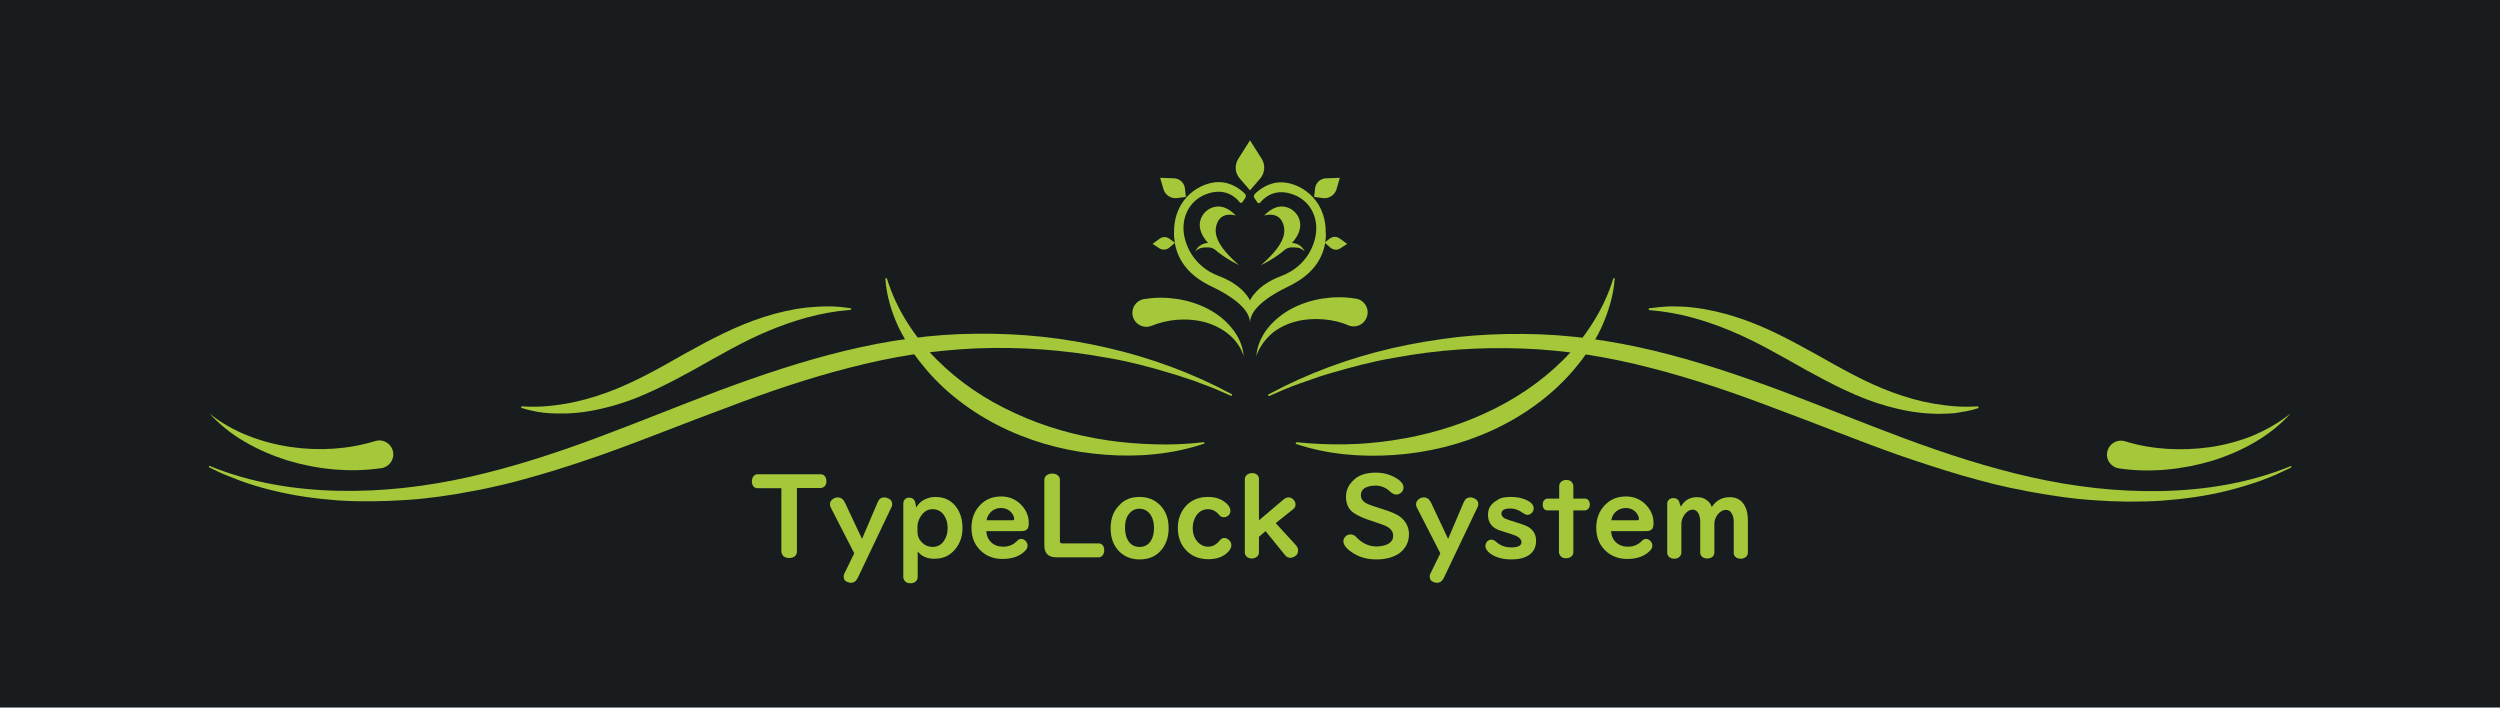 <?xml version="1.0" encoding="utf-8"?>
<!-- Generator: Adobe Illustrator 25.2.0, SVG Export Plug-In . SVG Version: 6.00 Build 0)  -->
<svg version="1.1" xmlns="http://www.w3.org/2000/svg" xmlns:xlink="http://www.w3.org/1999/xlink" x="0px" y="0px"
	 viewBox="0 0 1060 300" style="enable-background:new 0 0 1060 300;" xml:space="preserve">
<style type="text/css">
	.st0{fill:#181C1E;}
	.st1{fill:#A5C73A;}
</style>
<g id="Layer_2">
	<rect class="st0" width="1060" height="300"/>
</g>
<g id="Layer_1">
	<g>
		<path class="st1" d="M534.4,75.6l-4.4,5.1l-4.4-5.1c-2-2.3-2.2-5.6-0.6-8.2l5-7.9l5,7.9C536.6,70,536.3,73.3,534.4,75.6z"/>
		<path class="st1" d="M561.9,102.7l-0.2,0.2l0.2,0.1c-2,11.3-11,16.2-16.1,18.7c-5.8,2.8-15.8,8.5-15.8,15.2
			c0-6.7-10-12.4-15.8-15.2c-5.1-2.4-14.1-7.4-16.1-18.7l0.2-0.1l-0.2-0.2c-0.2-1.5-0.4-2.9-0.3-4.4c0-14.7,11.6-21.1,18.9-21.1
			c5.5,0,9.5,3.3,11.1,4.9c0.5,0.5,0.6,1.2,0.2,1.8l-1.2,1.8c-0.2,0.3-0.6,0.4-1,0.2c-0.1,0-0.1-0.1-0.2-0.2
			c-1.5-1.9-6.1-6.4-14.1-3.4c-6,2.2-9.7,7.8-9.7,14.4S506,113,516.7,117c10.7,4,13.3,10.4,13.3,10.4s2.6-6.4,13.3-10.4
			s14.8-13.6,14.8-20.2s-3.7-12.1-9.7-14.3c-8-3-12.5,1.5-14.1,3.4c-0.2,0.3-0.7,0.4-1,0.1c-0.1,0-0.1-0.1-0.2-0.2l-1.2-1.8
			c-0.4-0.6-0.3-1.3,0.2-1.8c1.6-1.6,5.6-4.9,11.1-4.9c7.3,0,18.9,6.4,18.9,21.1C562.3,99.8,562.1,101.3,561.9,102.7z"/>
		<path class="st1" d="M498.3,102.9l-0.2,0.1c0-0.1,0-0.2-0.1-0.3L498.3,102.9z"/>
		<path class="st1" d="M525.3,112.4c-9.1-8-11.2-13.3-9.1-18.1c2.1-4.8,7.8-2.9,7.8-2.9c-4.9-5.1-9-4.1-11.3-2.8
			c-1.4,0.8-2.5,2-3.2,3.4c-1.9,4-0.2,7.8,2.7,11c-1.8,0.1-4.1,0.9-5.4,3.6c0,0,1.3-1.4,3.2-1.6c1.8-0.2,3.6-0.3,5.1,0.8l0,0
			C519.7,109.8,525.3,112.4,525.3,112.4z"/>
		<path class="st1" d="M502.4,79.8c-0.3-2.3-2.2-4.1-4.6-4.2l-5.9-0.2l1.4,4.8c0.7,2.5,3.2,4.1,5.7,3.8l3.8-0.5L502.4,79.8z"/>
		<path class="st1" d="M498.3,102.9l-0.2,0.1l-2.3,2c-1.2,1-2.9,1.1-4.2,0.3l-2.9-1.9l3-2.2c1.2-0.9,2.9-0.9,4.1,0l2.2,1.6
			L498.3,102.9z"/>
		<path class="st1" d="M561.9,102.7c0,0.1,0,0.2-0.1,0.3l-0.2-0.1L561.9,102.7z"/>
		<path class="st1" d="M534.7,112.4c9.1-8,11.2-13.3,9.1-18.1s-7.8-2.9-7.8-2.9c4.9-5.1,9-4.1,11.3-2.8c1.4,0.8,2.5,2,3.2,3.4
			c1.9,4,0.2,7.8-2.7,11c1.8,0.1,4.1,0.9,5.4,3.6c0,0-1.3-1.4-3.2-1.6c-1.8-0.2-3.6-0.3-5.1,0.8l0,0
			C540.3,109.8,534.7,112.4,534.7,112.4z"/>
		<path class="st1" d="M557.6,79.8c0.3-2.3,2.2-4.1,4.6-4.2l5.9-0.2l-1.4,4.8c-0.7,2.5-3.2,4.1-5.7,3.8l-3.8-0.5L557.6,79.8z"/>
		<path class="st1" d="M571.2,103.4l-2.9,1.9c-1.3,0.9-3,0.7-4.2-0.3l-2.3-2l-0.2-0.1l0.2-0.2l2.1-1.6c1.2-0.9,2.9-0.9,4.1,0
			L571.2,103.4z"/>
		<g id="Ornament">
			<g>
				<path class="st1" d="M971.3,198.3c-2.1,1-4.2,2-6.4,3c-2.2,0.9-4.4,1.8-6.6,2.6c-4.5,1.6-9,2.9-13.6,4.1
					c-9.2,2.3-18.7,3.6-28.2,4.3c-9.5,0.6-19.1,0.5-28.6-0.2c-9.5-0.6-19-2.1-28.3-3.8c-2.3-0.5-4.7-1-7-1.4l-7-1.6
					c-4.6-1.2-9.2-2.4-13.7-3.7c-9.1-2.7-18.1-5.6-27-8.7c-17.8-6.3-35.1-13.4-52.5-19.8c-17.3-6.6-34.8-12.6-52.5-17.1
					c-8.8-2.3-17.8-4.2-26.8-5.6c-9-1.3-18.1-2.3-27.2-2.6c-18.2-0.7-36.6,0.5-54.7,3.9c-9.1,1.5-18,3.9-26.9,6.5l-3.3,1
					c-1.1,0.3-2.2,0.7-3.3,1.1c-2.2,0.8-4.4,1.5-6.6,2.3c-2.2,0.8-4.4,1.6-6.5,2.5l-6.4,2.8l0,0c-0.2,0.1-0.4,0-0.5-0.2
					c-0.1-0.2,0-0.4,0.2-0.5c16.5-8.9,34.2-15.4,52.5-19.6c9.1-2.1,18.4-3.6,27.7-4.7c9.3-1,18.7-1.4,28-1.3
					c18.7,0.1,37.4,2.8,55.6,7.2c18.2,4.4,36,10.4,53.5,16.9c17.5,6.6,34.8,13.7,52.3,20.2c17.5,6.5,35.3,12.3,53.5,16.4
					c18.2,4.1,36.8,6.3,55.5,5.9c18.6-0.4,37.3-3.4,54.6-10.5c0.2-0.1,0.4,0,0.5,0.2C971.6,198,971.5,198.2,971.3,198.3L971.3,198.3
					z"/>
			</g>
			<g>
				<path class="st1" d="M684.6,118.5c-0.5,7-2.7,13.9-5.6,20.4c-1.5,3.2-3.3,6.3-5.3,9.4c-0.9,1.5-2.1,2.9-3.1,4.4
					c-1.1,1.4-2.3,2.8-3.4,4.2c-9.4,11-21.5,19.6-34.6,25.6c-13.1,6-27.2,9.4-41.3,10.4c-14.1,1-28.4-0.2-41.6-4.6l-0.1,0
					c-0.2-0.1-0.3-0.3-0.2-0.5c0.1-0.2,0.2-0.3,0.4-0.3c6.8,0.7,13.6,1,20.4,0.9c6.8-0.1,13.6-0.7,20.3-1.7c13.4-2,26.6-5.7,39-11.4
					c12.3-5.6,23.8-13.2,33.4-22.8c4.8-4.8,9-10.1,12.6-15.9c3.6-5.7,6.5-11.9,8.5-18.4c0.1-0.2,0.3-0.3,0.5-0.3
					C684.6,118,684.7,118.2,684.6,118.5L684.6,118.5z"/>
			</g>
			<g>
				<path class="st1" d="M532.7,150.9c0.3-4.1,2.1-8.3,4.8-11.7c2.7-3.4,6.3-6.3,10.3-8.4c4-2.1,8.4-3.5,12.9-4.2
					c4.5-0.7,9.2-0.8,14,0l0.2,0c3.2,0.5,5.5,3.6,4.9,6.8c-0.5,3.2-3.6,5.5-6.8,4.9c-0.5-0.1-1-0.2-1.4-0.4
					c-3.2-1.4-6.8-2.2-10.5-2.5c-3.7-0.3-7.5-0.1-11.2,0.8c-3.7,0.9-7.2,2.5-10.3,4.9C536.6,143.7,534,147,532.7,150.9z"/>
			</g>
			<g>
				<path class="st1" d="M971.2,175.3c-4.3,4.8-9.4,8.8-15,12.1c-5.6,3.3-11.7,5.9-18,7.9c-6.3,1.9-12.9,3.2-19.5,3.8
					c-6.7,0.6-13.5,0.5-20.3-0.5l0,0c-3.2-0.5-5.5-3.5-5-6.7c0.5-3.2,3.5-5.5,6.7-5c0.3,0,0.6,0.1,0.9,0.2c11.3,3.5,23.8,4.2,36,2.5
					c6.1-0.9,12.2-2.5,18-4.8C960.7,182.4,966.2,179.3,971.2,175.3z"/>
			</g>
			<g>
				<path class="st1" d="M838.6,173.1c-1.5,0.5-3.1,0.9-4.6,1.2c-1.6,0.3-3.1,0.5-4.7,0.8c-0.8,0.1-1.6,0.2-2.4,0.2
					c-0.8,0.1-1.6,0.1-2.4,0.1c-1.6,0.1-3.2,0.1-4.9,0c-6.5-0.2-12.9-1.4-19.1-3.1c-6.2-1.7-12.3-4.1-18-6.8
					c-2.9-1.3-5.7-2.8-8.5-4.2l-8.2-4.4c-10.7-6-20.9-12-31.7-16.5c-10.8-4.5-22.1-7.9-34.6-8.9l-0.1,0c-0.2,0-0.4-0.2-0.4-0.4
					c0-0.2,0.2-0.3,0.3-0.4c3.1-0.4,6.2-0.7,9.3-0.8c3.1,0,6.2,0.1,9.3,0.5c6.2,0.7,12.2,2.1,18.1,4c11.8,3.7,22.8,9.6,33.6,15.6
					c10.7,6,21.4,12.2,32.9,16.4c5.7,2.1,11.7,3.8,17.7,4.8c3,0.5,6.1,0.9,9.1,1.1c3.1,0.2,6.1,0.2,9.2,0c0.2,0,0.4,0.2,0.4,0.4
					C839,172.9,838.9,173,838.6,173.1L838.6,173.1z"/>
			</g>
			<g>
				<path class="st1" d="M89,197.6c17.3,7.1,36,10.1,54.6,10.5c18.6,0.4,37.3-1.8,55.5-5.9c18.2-4.1,36-9.9,53.5-16.4
					c17.5-6.5,34.8-13.6,52.3-20.2c17.5-6.5,35.3-12.5,53.5-16.9c18.2-4.4,36.9-7.1,55.6-7.2c9.4-0.1,18.7,0.3,28,1.3
					c9.3,1,18.6,2.6,27.7,4.7c18.2,4.2,36,10.7,52.5,19.6c0.2,0.1,0.3,0.3,0.2,0.5c-0.1,0.2-0.3,0.3-0.5,0.2l0,0l-6.4-2.8
					c-2.1-0.9-4.4-1.7-6.5-2.5c-2.1-0.9-4.4-1.6-6.6-2.3c-1.1-0.4-2.2-0.8-3.3-1.1l-3.3-1c-8.9-2.7-17.8-5-26.9-6.5
					c-18.1-3.3-36.5-4.6-54.7-3.9c-9.1,0.4-18.2,1.3-27.2,2.6c-9,1.4-17.9,3.3-26.8,5.6c-17.7,4.5-35.2,10.5-52.5,17.1
					c-17.4,6.4-34.7,13.5-52.5,19.8c-8.9,3.1-17.9,6.1-27,8.7c-4.6,1.3-9.1,2.6-13.7,3.7l-7,1.6c-2.3,0.5-4.7,1-7,1.4
					c-9.4,1.8-18.8,3.2-28.3,3.8c-9.5,0.6-19.1,0.8-28.6,0.2c-9.5-0.7-19-2-28.2-4.3c-4.6-1.1-9.2-2.5-13.6-4.1
					c-2.2-0.8-4.4-1.8-6.6-2.6c-2.2-0.9-4.3-2-6.4-3l0,0c-0.2-0.1-0.3-0.3-0.2-0.5C88.5,197.6,88.8,197.5,89,197.6z"/>
			</g>
			<g>
				<path class="st1" d="M376.1,118.2c2,6.5,4.9,12.7,8.5,18.4c3.6,5.7,7.8,11.1,12.6,15.9c9.6,9.6,21,17.2,33.4,22.8
					c12.3,5.7,25.5,9.4,39,11.4c6.7,1,13.5,1.5,20.3,1.7c6.8,0.2,13.6-0.1,20.4-0.9c0.2,0,0.4,0.1,0.4,0.3c0,0.2-0.1,0.4-0.3,0.4
					l-0.1,0c-13.3,4.4-27.5,5.7-41.6,4.6c-14.1-1-28.2-4.4-41.3-10.4c-13.1-6-25.2-14.6-34.6-25.6c-1.1-1.4-2.3-2.8-3.4-4.2
					c-1.1-1.5-2.2-2.9-3.1-4.4c-1.9-3.1-3.7-6.2-5.3-9.4c-3-6.5-5.1-13.4-5.6-20.4l0-0.1c0-0.2,0.1-0.4,0.4-0.4
					C375.9,117.9,376.1,118.1,376.1,118.2z"/>
			</g>
			<g>
				<path class="st1" d="M527.3,150.9c-1.3-4-3.8-7.2-6.9-9.6c-3.1-2.4-6.6-4-10.3-4.9c-3.7-0.9-7.5-1.1-11.2-0.8
					c-3.7,0.3-7.3,1.2-10.5,2.5c-3,1.3-6.5-0.1-7.8-3.1s0.1-6.5,3.1-7.8c0.4-0.2,0.9-0.3,1.4-0.4l0.2,0c4.8-0.8,9.5-0.7,14,0
					c4.5,0.7,8.9,2.1,12.9,4.2c4,2.1,7.6,4.9,10.3,8.4C525.2,142.7,527,146.8,527.3,150.9z"/>
			</g>
			<g>
				<path class="st1" d="M88.8,175.3c4.9,4,10.5,7.1,16.3,9.4c5.8,2.3,11.9,3.9,18,4.8c12.2,1.8,24.7,1,36-2.5
					c3.1-1,6.4,0.8,7.4,3.9s-0.8,6.4-3.9,7.4c-0.3,0.1-0.6,0.2-0.9,0.2l-0.1,0c-6.8,1-13.6,1.1-20.3,0.5c-6.7-0.6-13.2-1.9-19.5-3.8
					c-6.3-2-12.4-4.6-18-7.9C98.2,184.1,93.1,180,88.8,175.3z"/>
			</g>
			<g>
				<path class="st1" d="M221.4,172.3c3.1,0.2,6.1,0.2,9.2,0c3.1-0.2,6.1-0.6,9.1-1.1c6-1,11.9-2.7,17.7-4.8
					c11.5-4.2,22.2-10.3,32.9-16.4c10.8-6,21.7-11.8,33.6-15.6c5.9-1.9,12-3.3,18.1-4c3.1-0.3,6.2-0.5,9.3-0.5
					c3.1,0,6.2,0.3,9.3,0.8c0.2,0,0.4,0.2,0.3,0.4c0,0.2-0.2,0.3-0.4,0.3l-0.1,0c-12.5,1-23.8,4.4-34.6,8.9
					c-10.8,4.5-21,10.5-31.7,16.5l-8.2,4.4c-2.8,1.4-5.6,2.9-8.5,4.2c-5.7,2.7-11.8,5.1-18,6.8c-6.2,1.7-12.7,2.9-19.1,3.1
					c-1.6,0-3.2,0-4.9,0c-0.8,0-1.6-0.1-2.4-0.1c-0.8-0.1-1.6-0.1-2.4-0.2c-1.6-0.2-3.2-0.4-4.7-0.8c-1.6-0.3-3.1-0.7-4.6-1.2
					l-0.1,0c-0.2-0.1-0.3-0.3-0.3-0.5C221.1,172.4,221.2,172.3,221.4,172.3z"/>
			</g>
		</g>
	</g>
	<g>
		<path class="st1" d="M331.3,207h-10.1c-0.5,0-0.8-0.1-1.2-0.3c-0.8-0.5-1.2-1.4-1.2-2.6c0-1,0.3-1.8,0.9-2.4
			c0.4-0.4,0.9-0.6,1.5-0.6H348c0.5,0,0.9,0.1,1.3,0.4c0.7,0.5,1.1,1.4,1.1,2.5c0,1.1-0.3,1.9-1,2.4c-0.4,0.3-0.9,0.5-1.4,0.5h-10.1
			v27c0,0.8-0.3,1.4-0.8,1.9c-0.6,0.5-1.5,0.8-2.5,0.8c-1.4,0-2.4-0.5-2.9-1.4c-0.2-0.4-0.4-0.9-0.4-1.4V207z"/>
		<path class="st1" d="M362.2,234.6l-10-19.5c-0.2-0.4-0.3-0.8-0.3-1.3c0-1.1,0.6-1.9,1.7-2.5c0.5-0.3,1.1-0.4,1.6-0.4
			c1.3,0,2.3,0.7,3,2.1l7.3,15.5l6.6-15.5c0.6-1.4,1.5-2.1,2.8-2.1c0.7,0,1.3,0.2,1.9,0.5c1,0.5,1.5,1.3,1.5,2.3
			c0,0.5-0.1,1-0.4,1.5l-14.2,29.8c-0.7,1.4-1.6,2.1-2.9,2.1c-0.4,0-0.8-0.1-1.2-0.2c-1.3-0.4-1.9-1.2-1.9-2.5
			c0-0.4,0.1-0.8,0.3-1.2L362.2,234.6z"/>
		<path class="st1" d="M389.1,233.8v10.9c0,0.6-0.2,1.1-0.6,1.6c-0.6,0.7-1.4,1-2.5,1c-1.2,0-2.1-0.4-2.6-1.3
			c-0.2-0.4-0.4-0.8-0.4-1.3v-31.1c0-0.7,0.2-1.3,0.5-1.7c0.5-0.6,1.1-0.9,2-0.9c1.4,0,2.3,0.8,2.6,2.2l0.4,2
			c0.6-1.2,1.5-2.1,2.6-2.9c1.6-1,3.4-1.6,5.5-1.6c4,0,7.1,1.6,9.2,4.8c1.5,2.3,2.3,5.1,2.3,8.3c0,3.2-0.8,5.9-2.5,8.3
			c-2.3,3.2-5.3,4.8-9.2,4.8C393.2,237,390.7,235.9,389.1,233.8z M389,223.5v1.9c0,1.8,0.6,3.3,1.9,4.6c1.3,1.3,2.8,1.9,4.5,1.9
			c2,0,3.6-0.8,4.8-2.5c1-1.5,1.6-3.3,1.6-5.4c0-2.2-0.5-4-1.5-5.5c-1.2-1.7-2.8-2.6-4.9-2.6c-1.8,0-3.3,0.8-4.5,2.3
			C389.7,219.7,389,221.5,389,223.5z"/>
		<path class="st1" d="M418.2,225.3c0.1,1.9,0.8,3.4,2,4.6c1.4,1.3,3.1,1.9,5.2,1.9c2.4,0,4.4-0.9,6-2.6c0.5-0.5,1-0.7,1.6-0.7
			c0.7,0,1.3,0.3,1.9,0.9c0.5,0.5,0.8,1.2,0.8,1.9c0,0.9-0.4,1.7-1.3,2.5c-2.2,2.1-5.3,3.2-9.3,3.2c-3.4,0-6.3-1-8.6-2.9
			c-3-2.5-4.6-5.9-4.6-10.3c0-3.3,0.9-6.1,2.6-8.4c2.4-3.2,5.7-4.9,10-4.9c3.5,0,6.5,1.3,8.8,3.9c2,2.2,2.9,4.7,2.9,7.4
			c0,1.2-0.2,2.1-0.7,2.6c-0.5,0.5-1.3,0.8-2.4,0.8H418.2z M418.3,220.6h11c0.5,0,0.7-0.2,0.7-0.6c0-0.8-0.4-1.7-1.1-2.6
			c-1.1-1.3-2.6-2-4.5-2c-1.2,0-2.2,0.3-3.3,0.9C419.6,217.3,418.6,218.8,418.3,220.6z"/>
		<path class="st1" d="M449.4,203.4v26c0,0.7,0.3,1,1,1h15.4c0.5,0,0.9,0.1,1.2,0.3c0.8,0.5,1.2,1.4,1.2,2.6c0,1-0.3,1.8-0.9,2.4
			c-0.4,0.4-0.9,0.6-1.5,0.6h-18c-3.3,0-5-1.7-5-5v-27.8c0-1.1,0.5-1.8,1.5-2.3c0.6-0.3,1.2-0.4,1.8-0.4c0.9,0,1.7,0.2,2.3,0.7
			C449,201.9,449.4,202.6,449.4,203.4z"/>
		<path class="st1" d="M483.2,210.7c3.5,0,6.4,1.2,8.7,3.5c2.4,2.5,3.6,5.7,3.6,9.7c0,3.1-0.7,5.8-2.2,8.1
			c-2.3,3.5-5.6,5.2-10.1,5.2c-3.9,0-7-1.4-9.3-4.1c-2-2.4-3-5.4-3-9.2c0-4,1.2-7.2,3.6-9.6C476.7,211.8,479.6,210.7,483.2,210.7z
			 M483.1,215.7c-2,0-3.5,0.9-4.7,2.6c-1,1.4-1.4,3.3-1.4,5.5c0,1.7,0.3,3.1,0.8,4.4c1.1,2.5,2.9,3.7,5.4,3.7c2,0,3.6-0.8,4.7-2.5
			c1-1.5,1.4-3.3,1.4-5.6c0-2.3-0.5-4.1-1.5-5.6C486.7,216.6,485.1,215.7,483.1,215.7z"/>
		<path class="st1" d="M512.2,210.7c3.4,0,6,1,8,2.9c1,1,1.5,2,1.5,3c0,0.8-0.3,1.4-0.9,2c-0.6,0.5-1.2,0.7-1.9,0.7
			c-0.8,0-1.5-0.3-2-1c-1.3-1.6-2.9-2.4-4.7-2.4c-2,0-3.7,0.9-4.9,2.6c-1,1.5-1.6,3.3-1.6,5.4c0,2.2,0.6,4,1.8,5.5
			c1.3,1.6,2.9,2.4,4.8,2.4c1.8,0,3.5-0.9,5-2.8c0.5-0.6,1.1-0.9,1.8-0.9c0.7,0,1.3,0.3,1.9,0.8c0.7,0.6,1.1,1.4,1.1,2.3
			c0,0.8-0.4,1.7-1.1,2.5c-2,2.3-4.9,3.4-8.7,3.4c-3.9,0-7.1-1.3-9.5-3.9c-2.3-2.5-3.4-5.6-3.4-9.4c0-2.4,0.5-4.7,1.6-6.7
			c1.7-3.1,4.3-5.2,7.7-6C509.8,210.8,511,210.7,512.2,210.7z"/>
		<path class="st1" d="M533.8,227.6v6.6c0,0.8-0.3,1.4-0.8,1.8c-0.6,0.5-1.4,0.8-2.2,0.8c-1.3,0-2.2-0.5-2.7-1.4
			c-0.2-0.3-0.3-0.7-0.3-1.2v-31c0-0.6,0.2-1.1,0.6-1.6c0.6-0.6,1.4-1,2.4-1c1.3,0,2.2,0.4,2.7,1.3c0.2,0.4,0.3,0.8,0.3,1.2v17.5
			l10.4-8.8c0.7-0.6,1.4-0.9,2.2-0.9c0.7,0,1.3,0.3,1.9,0.8c0.7,0.7,1,1.4,1,2.2s-0.3,1.5-1,2l-7.4,5.9l8.6,9.4
			c0.6,0.7,0.9,1.4,0.9,2.2c0,1-0.4,1.8-1.1,2.3c-0.7,0.5-1.5,0.8-2.2,0.8c-0.9,0-1.7-0.4-2.3-1.2l-8.2-10.1L533.8,227.6z"/>
		<path class="st1" d="M583.3,200.4c3.1,0,5.8,0.7,8.3,2.1c2.3,1.3,3.5,2.7,3.5,4.2c0,0.8-0.3,1.4-0.8,2c-0.6,0.6-1.4,1-2.3,1
			c-0.8,0-1.6-0.4-2.5-1.2c-1.8-1.7-3.9-2.6-6.2-2.6c-1.8,0-3.3,0.3-4.4,0.9c-1.3,0.7-1.9,1.8-1.9,3.2c0,1.2,0.6,2.3,1.8,3.1
			c0.9,0.6,3,1.4,6.3,2.4c4.3,1.3,7.2,2.5,8.8,3.8c2.3,1.9,3.5,4.3,3.5,7.2c0,3.4-1.4,6.1-4.1,8.1c-2.5,1.7-5.7,2.6-9.7,2.6
			c-3.8,0-7.1-0.9-9.9-2.7c-2.7-1.7-4.1-3.4-4.1-5c0-0.7,0.2-1.3,0.7-1.8c0.6-0.8,1.4-1.1,2.3-1.1c0.7,0,1.3,0.2,1.9,0.6
			c0.2,0.1,0.5,0.5,1,1c2.4,2.3,5.1,3.5,8.1,3.5c2,0,3.7-0.4,5-1.1c1.4-0.8,2.1-2,2.1-3.4c0-1.5-0.7-2.7-2.2-3.7
			c-1-0.6-3.1-1.4-6.5-2.5c-3.6-1.1-6.2-2.3-8-3.5c-2.2-1.5-3.3-3.8-3.3-6.9c0-2.5,0.9-4.6,2.6-6.4
			C575.5,201.6,578.9,200.4,583.3,200.4z"/>
		<path class="st1" d="M610.7,234.6l-10-19.5c-0.2-0.4-0.3-0.8-0.3-1.3c0-1.1,0.6-1.9,1.7-2.5c0.5-0.3,1.1-0.4,1.6-0.4
			c1.3,0,2.3,0.7,3,2.1l7.3,15.5l6.6-15.5c0.6-1.4,1.5-2.1,2.8-2.1c0.7,0,1.3,0.2,1.9,0.5c1,0.5,1.5,1.3,1.5,2.3
			c0,0.5-0.1,1-0.4,1.5l-14.2,29.8c-0.7,1.4-1.6,2.1-2.9,2.1c-0.4,0-0.8-0.1-1.2-0.2c-1.3-0.4-1.9-1.2-1.9-2.5
			c0-0.4,0.1-0.8,0.3-1.2L610.7,234.6z"/>
		<path class="st1" d="M640.4,210.7c3.4,0,6.1,0.7,8.2,2.1c1.1,0.8,1.7,1.7,1.7,2.7c0,0.6-0.2,1.2-0.6,1.7c-0.5,0.7-1.2,1.1-2.1,1.1
			c-0.6,0-1.2-0.3-1.9-0.8c-1.6-1.2-3.4-1.9-5.3-1.9c-2.5,0-3.8,0.7-3.8,2.2c0,0.8,0.5,1.5,1.4,2c0.3,0.1,0.8,0.3,1.5,0.6
			c4.2,1.3,6.9,2.2,7.9,2.7c2.6,1.3,3.9,3.4,3.9,6.2c0,2.6-1,4.7-3.1,6.1c-1.8,1.2-4.3,1.8-7.4,1.8c-3.6,0-6.5-0.8-8.8-2.4
			c-1.5-1.1-2.2-2.2-2.2-3.3c0-0.5,0.2-1.1,0.5-1.6c0.5-0.7,1.2-1.1,2-1.1c0.7,0,1.3,0.3,1.9,0.8c1.8,1.7,4,2.5,6.7,2.5
			c2.8,0,4.2-0.8,4.2-2.2c0-1-0.7-1.9-2.1-2.6c-0.9-0.4-3.1-1.2-6.5-2.2c-3.8-1.1-5.6-3.4-5.6-6.9c0-2.7,1.3-4.7,3.9-6.1
			C636,211.1,638,210.7,640.4,210.7z"/>
		<path class="st1" d="M661.1,211.5v-5.3c0-0.7,0.2-1.2,0.6-1.7c0.6-0.7,1.4-1,2.4-1c1.2,0,2.1,0.4,2.6,1.3c0.2,0.4,0.4,0.8,0.4,1.3
			v5.3h4.9c0.6,0,1,0.2,1.4,0.6c0.4,0.5,0.7,1.1,0.7,1.9c0,1-0.4,1.7-1.1,2.2c-0.3,0.2-0.6,0.3-1,0.3h-4.9v17.7
			c0,0.6-0.2,1.2-0.6,1.6c-0.6,0.7-1.4,1-2.5,1c-1.2,0-2.1-0.4-2.6-1.3c-0.2-0.4-0.4-0.8-0.4-1.3v-17.7h-4.9c-0.5,0-0.9-0.1-1.2-0.4
			c-0.6-0.5-0.8-1.2-0.8-2.1c0-1,0.4-1.8,1.1-2.2c0.3-0.2,0.6-0.3,1-0.3H661.1z"/>
		<path class="st1" d="M683.1,225.3c0.1,1.9,0.8,3.4,2,4.6c1.4,1.3,3.1,1.9,5.2,1.9c2.4,0,4.4-0.9,6-2.6c0.5-0.5,1-0.7,1.6-0.7
			c0.7,0,1.3,0.3,1.9,0.9c0.5,0.5,0.8,1.2,0.8,1.9c0,0.9-0.4,1.7-1.3,2.5c-2.2,2.1-5.3,3.2-9.3,3.2c-3.4,0-6.3-1-8.6-2.9
			c-3-2.5-4.6-5.9-4.6-10.3c0-3.3,0.9-6.1,2.6-8.4c2.4-3.2,5.7-4.9,10-4.9c3.5,0,6.5,1.3,8.8,3.9c2,2.2,2.9,4.7,2.9,7.4
			c0,1.2-0.2,2.1-0.7,2.6c-0.5,0.5-1.3,0.8-2.4,0.8H683.1z M683.2,220.6h11c0.5,0,0.7-0.2,0.7-0.6c0-0.8-0.4-1.7-1.1-2.6
			c-1.1-1.3-2.6-2-4.5-2c-1.2,0-2.2,0.3-3.3,0.9C684.4,217.3,683.5,218.8,683.2,220.6z"/>
		<path class="st1" d="M712.7,214.8c1.5-2.7,3.8-4,6.9-4c1.6,0,3,0.4,4.1,1.3c1,0.7,1.7,1.6,2.1,2.9c1.8-2.8,4.3-4.2,7.7-4.2
			c2.9,0,5.1,1.3,6.4,3.9c0.8,1.6,1.2,3.5,1.2,5.8v13.8c0,0.7-0.2,1.2-0.7,1.7c-0.6,0.6-1.4,0.9-2.4,0.9c-1.3,0-2.2-0.5-2.7-1.5
			c-0.2-0.3-0.2-0.7-0.2-1.1v-13.2c0-1.1-0.2-2.1-0.6-2.9c-0.6-1.4-1.5-2-2.8-2c-1.1,0-2.2,0.6-3.2,1.7c-1,1.2-1.6,2.6-1.6,4.1v12.3
			c0,0.6-0.2,1.1-0.6,1.6c-0.6,0.6-1.4,0.9-2.4,0.9c-1.2,0-2.1-0.4-2.7-1.3c-0.2-0.3-0.3-0.7-0.3-1.2v-13c0-1.3-0.2-2.4-0.6-3.3
			c-0.6-1.2-1.4-1.9-2.6-1.9c-1.2,0-2.3,0.6-3.3,1.9c-1,1.3-1.5,2.7-1.5,4.3v12c0,0.6-0.2,1.1-0.6,1.6c-0.6,0.7-1.4,1-2.4,1
			c-1.3,0-2.2-0.5-2.7-1.4c-0.2-0.3-0.3-0.7-0.3-1.1v-20.8c0-0.6,0.2-1.2,0.6-1.6c0.5-0.5,1.1-0.8,1.9-0.8c1.7,0,2.6,0.8,2.8,2.5
			L712.7,214.8z"/>
	</g>
</g>
</svg>
